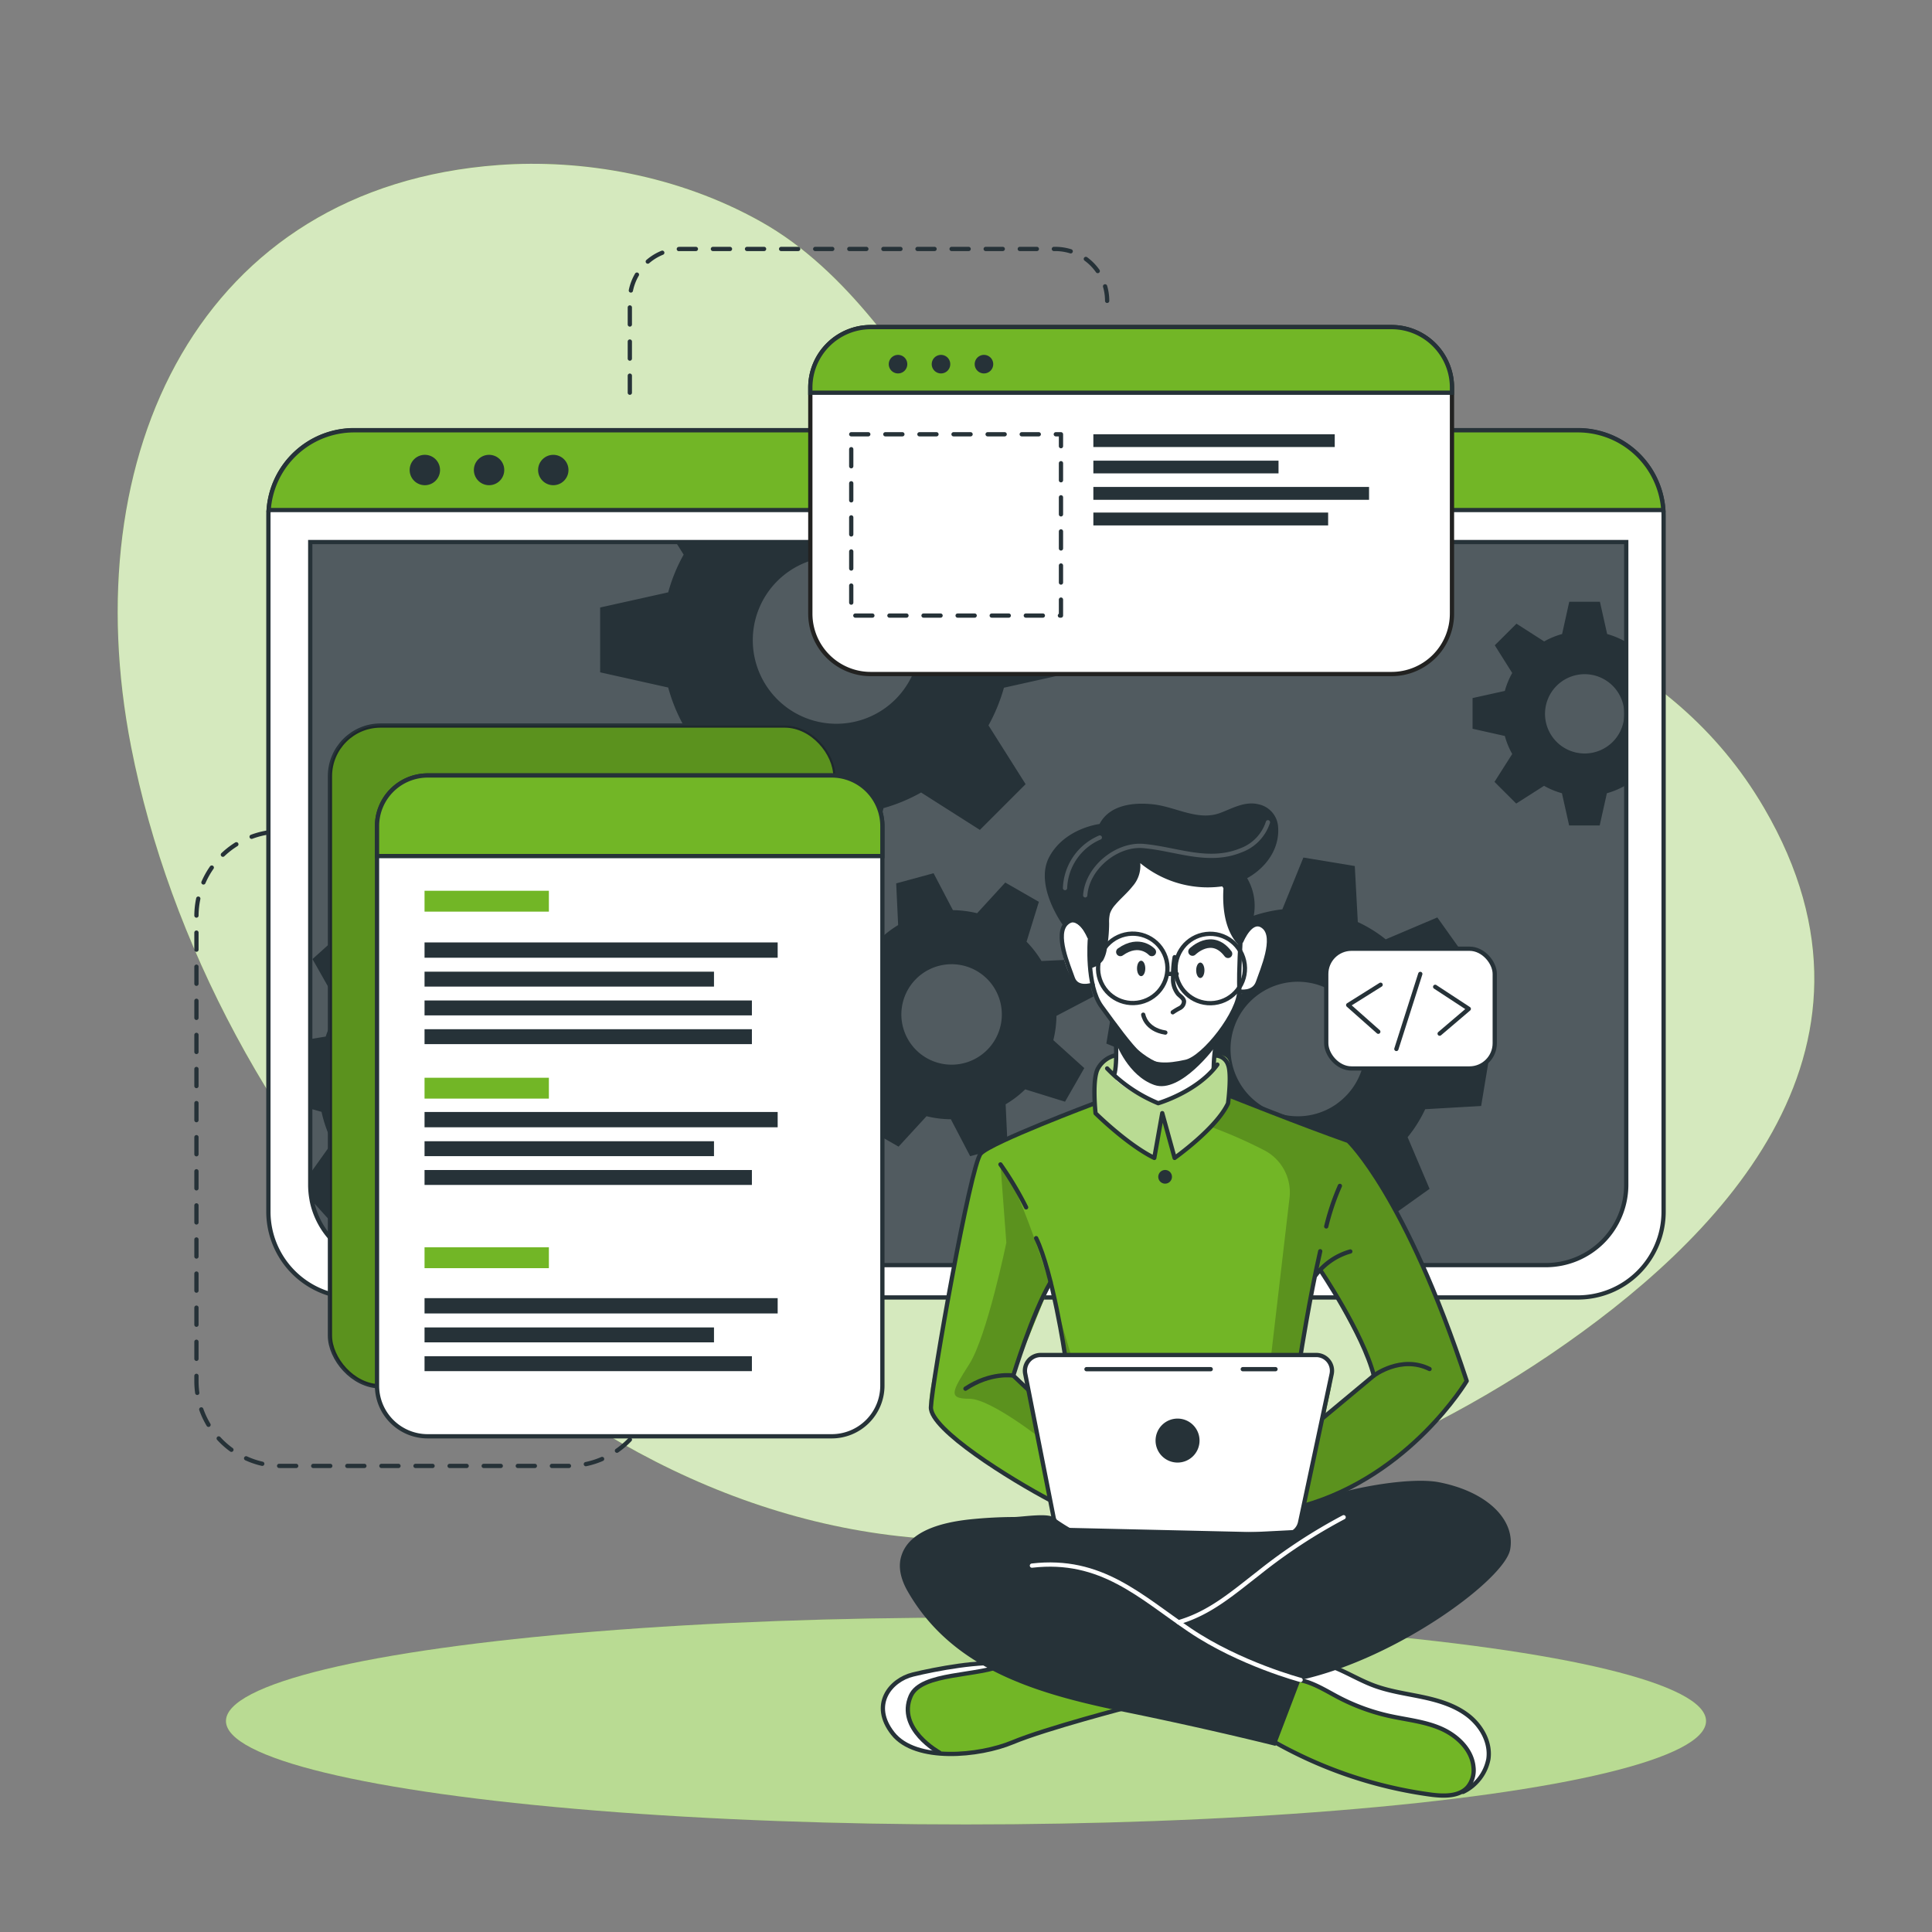 <svg xmlns="http://www.w3.org/2000/svg" viewBox="0 0 500 500">
    <rect x="0" y="0" width="500" height="500" fill="#808080" stroke="none"/>
    <g id="freepik--background-simple--inject-6">
        <path
            d="M456.55,209.11c-48.74-83.48-180.95-53.75-207.95-94.35C234.77,94,219.3,69.87,196.86,57.34c-21.39-12-46.19-16.21-67.81-14.63C51.84,48.36,19.11,117.44,33.94,193.3,53.74,294.49,143.44,397.86,250,398.58,305.74,399,359,379,400.7,350.87l.93-.63C443.33,321.85,493.77,272.84,456.55,209.11Z"
            style="fill:#72B626"></path>
        <path
            d="M456.55,209.11c-48.74-83.48-180.95-53.75-207.95-94.35C234.77,94,219.3,69.87,196.86,57.34c-21.39-12-46.19-16.21-67.81-14.63C51.84,48.36,19.11,117.44,33.94,193.3,53.74,294.49,143.44,397.86,250,398.58,305.74,399,359,379,400.7,350.87l.93-.63C443.33,321.85,493.77,272.84,456.55,209.11Z"
            style="fill:#fff;opacity:0.7"></path>
    </g>
    <g id="freepik--Lines--inject-6">
        <path
            d="M78.19,215.18H72.77a21.93,21.93,0,0,0-21.93,21.93V357.45a21.93,21.93,0,0,0,21.93,21.93h74.36a21.93,21.93,0,0,0,21.93-21.93h0"
            style="fill:none;stroke:#263238;stroke-linecap:round;stroke-linejoin:round;stroke-width:1.103px;stroke-dasharray:4.412">
        </path>
        <path d="M163,101.63V77.86A13.43,13.43,0,0,1,176.4,64.43h96.7a13.43,13.43,0,0,1,13.43,13.43h0"
            style="fill:none;stroke:#263238;stroke-linecap:round;stroke-linejoin:round;stroke-width:1.103px;stroke-dasharray:4.412">
        </path>
    </g>
    <g id="freepik--Shadow--inject-6">
        <ellipse cx="250" cy="445.4" rx="191.52" ry="26.76" style="fill:#72B626"></ellipse>
        <ellipse cx="250" cy="445.4" rx="191.52" ry="26.76" style="fill:#fff;opacity:0.5"></ellipse>
    </g>
    <g id="freepik--Window--inject-6">
        <path
            d="M430.54,133.52V313.58a22.2,22.2,0,0,1-22.19,22.2H91.65a22.2,22.2,0,0,1-22.19-22.2V133.52c0-.53,0-1,.07-1.56a22.18,22.18,0,0,1,22.12-20.64h316.7A22.18,22.18,0,0,1,430.47,132C430.52,132.48,430.54,133,430.54,133.52Z"
            style="fill:#fff;stroke:#263238;stroke-linecap:round;stroke-linejoin:round;stroke-width:1.103px"></path>
        <path
            d="M80.26,140.28H420.87a0,0,0,0,1,0,0V306.61a20.8,20.8,0,0,1-20.8,20.8h-299a20.8,20.8,0,0,1-20.8-20.8V140.28a0,0,0,0,1,0,0Z"
            style="fill:#263238"></path>
        <path d="M420.88,140.28V306.61a20.69,20.69,0,0,1-20.57,20.8H100.83a20.69,20.69,0,0,1-20.57-20.8V140.28Z"
            style="fill:#fff;opacity:0.2"></path>
        <path d="M430.47,132H69.53a22.18,22.18,0,0,1,22.12-20.64h316.7A22.18,22.18,0,0,1,430.47,132Z"
            style="fill:#72B626;stroke:#263238;stroke-miterlimit:10;stroke-width:1.103px"></path>
        <path d="M113.88,121.64a3.93,3.93,0,1,1-3.93-3.93A3.93,3.93,0,0,1,113.88,121.64Z" style="fill:#263238"></path>
        <path d="M130.5,121.64a3.93,3.93,0,1,1-3.93-3.93A3.93,3.93,0,0,1,130.5,121.64Z" style="fill:#263238"></path>
        <circle cx="143.19" cy="121.64" r="3.93" style="fill:#263238"></circle>
        <path
            d="M420.87,140.28V306.61a20.8,20.8,0,0,1-20.8,20.8h-299a20.8,20.8,0,0,1-20.4-16.76v-.06a21,21,0,0,1-.38-4V140.28Z"
            style="fill:none;stroke:#263238;stroke-miterlimit:10;stroke-width:1.103px"></path>
        <path
            d="M420.55,166a20.94,20.94,0,0,0-4.62-1.91l-1.87-8.35h-7.94l-1.85,8.35a20.25,20.25,0,0,0-4.64,1.91l-7.17-4.59L386.85,167l4.51,7.17a20.35,20.35,0,0,0-1.91,4.64l-8.35,1.85v7.94l8.35,1.87a20,20,0,0,0,1.91,4.66l-4.59,7.22,5.62,5.61,7.21-4.59a20.39,20.39,0,0,0,4.63,1.92l1.86,8.34H414l1.86-8.34a20.78,20.78,0,0,0,4.62-1.92l.37.24V165.8Zm-10.44,29a10.26,10.26,0,1,1,10.26-10.25A10.25,10.25,0,0,1,410.11,195Z"
            style="fill:#263238"></path>
        <path
            d="M277.45,174.05V157.31l-17.6-3.91a45.51,45.51,0,0,0-4-9.77l2.13-3.35h-83.1l2.05,3.26a43,43,0,0,0-4,9.76l-17.61,3.92V174l17.61,3.93a43.65,43.65,0,0,0,4,9.84l-9.67,15.21,11.85,11.84,15.2-9.68a44.38,44.38,0,0,0,9.77,4.05L208,226.74H224.7l3.94-17.59a44.64,44.64,0,0,0,9.74-4.05l15.21,9.68,11.84-11.84-9.61-15.21a45.87,45.87,0,0,0,4-9.75Zm-61,13.26a21.63,21.63,0,1,1,21.63-21.63A21.62,21.62,0,0,1,216.45,187.31Z"
            style="fill:#263238"></path>
        <path
            d="M166.38,289l.71-13.29-13.77-3.88a37.21,37.21,0,0,0-2.82-7.9l8.32-11.68-8.92-9.89-12.46,7a36.51,36.51,0,0,0-7.59-3.63l-2.38-14.12L114.19,231l-3.84,13.81a35,35,0,0,0-7.9,2.8l-11.67-8.31-9.91,8.91,7.06,12.47a35,35,0,0,0-3.64,7.58l-4,.66v18l2.92.82A34.6,34.6,0,0,0,86,295.65l-5.74,8.05.38,6.89v.06l5.93,6.57,12.48-7.05a34.66,34.66,0,0,0,7.61,3.67L109,327.4h0l.11.57,13.28.7.35-1.27h0l3.49-12.53a35.53,35.53,0,0,0,7.94-2.8l11.65,8.3,9.9-8.9-7-12.48a34.53,34.53,0,0,0,3.59-7.57Zm-35.27-20.75a17.2,17.2,0,1,0-1.28,24.28A17.2,17.2,0,0,0,131.11,268.29Z"
            style="fill:#263238"></path>
        <path
            d="M272.6,269.19a27.25,27.25,0,0,0,.81-6.29l9.55-5-2.64-9.69-10.78.5a27.27,27.27,0,0,0-3.87-5l3.19-10.31-8.7-5-7.28,7.94a28.8,28.8,0,0,0-6.27-.8l-5-9.55-9.68,2.63.51,10.79a27.24,27.24,0,0,0-5,3.87l-10.32-3.19-5,8.69,8,7.27a26,26,0,0,0-.79,6.27l-9.57,5,2.64,9.68,10.8-.51a25.39,25.39,0,0,0,3.85,5l-3.21,10.26,8.71,5,7.24-7.88a26.12,26.12,0,0,0,6.29.79l5,9.56,9.68-2.63-.43-9.22-.07-1.58a26.41,26.41,0,0,0,5.06-3.87l10.31,3.2,4.26-7.44.72-1.26Zm-22.87,5.88a13,13,0,1,1,9.1-15.9A13,13,0,0,1,249.73,275.07Z"
            style="fill:#263238"></path>
        <path
            d="M383.32,286.23l2.2-13.3-13.46-5.41a35.27,35.27,0,0,0-1.93-8.3l9.69-10.79-7.84-11-13.36,5.67a35.38,35.38,0,0,0-7.22-4.48l-.78-14.49-13.3-2.2-5.45,13.4a37.15,37.15,0,0,0-8.27,1.95l-10.82-9.69-10.95,7.84,5.68,13.35a36.24,36.24,0,0,0-4.05,6.29c-.15.31-.31.62-.45.93l-14.48.8-2.21,13.28,2.18.88,11.28,4.55a35.18,35.18,0,0,0,1.93,8.26L292,294.63l7.85,11,13.35-5.7a35.06,35.06,0,0,0,7.21,4.52l.75,14.42,13.29,2.2,5.44-13.3a35.13,35.13,0,0,0,8.28-1.94l10.8,9.69,11-7.85-5.68-13.36a34.78,34.78,0,0,0,4.55-7.25Zm-37.3-.6a17.41,17.41,0,1,1,4-24.29A17.41,17.41,0,0,1,346,285.63Z"
            style="fill:#263238"></path>
    </g>
    <g id="freepik--Graphics--inject-6">
        <rect x="85.39" y="187.77" width="130.8" height="171.01" rx="13.11"
            style="fill:#72B626;stroke:#263238;stroke-miterlimit:10;stroke-width:1.103px"></rect>
        <rect x="85.39" y="187.77" width="130.8" height="171.01" rx="13.11" style="opacity:0.2"></rect>
        <path
            d="M228.36,213.8V358.59a13.11,13.11,0,0,1-13.11,13.12H110.67a13.11,13.11,0,0,1-13.1-13.12V213.8a13.11,13.11,0,0,1,13.1-13.11H215.25A13.11,13.11,0,0,1,228.36,213.8Z"
            style="fill:#fff;stroke:#263238;stroke-linecap:round;stroke-linejoin:round;stroke-width:1.103px"></path>
        <path d="M228.36,213.8v7.75H97.57V213.8a13.11,13.11,0,0,1,13.1-13.11H215.25A13.11,13.11,0,0,1,228.36,213.8Z"
            style="fill:#72B626;stroke:#263238;stroke-miterlimit:10;stroke-width:1.103px"></path>
        <rect x="109.87" y="230.53" width="32.18" height="5.4" style="fill:#72B626"></rect>
        <rect x="109.87" y="278.92" width="32.18" height="5.4" style="fill:#72B626"></rect>
        <rect x="109.87" y="322.8" width="32.18" height="5.4" style="fill:#72B626"></rect>
        <rect x="109.87" y="243.9" width="91.39" height="3.96" style="fill:#263238"></rect>
        <rect x="109.87" y="251.47" width="74.91" height="3.86" style="fill:#263238"></rect>
        <rect x="109.87" y="258.92" width="84.72" height="3.86" style="fill:#263238"></rect>
        <rect x="109.87" y="266.36" width="84.72" height="3.86" style="fill:#263238"></rect>
        <rect x="109.87" y="287.78" width="91.39" height="3.96" style="fill:#263238"></rect>
        <rect x="109.87" y="295.35" width="74.91" height="3.86" style="fill:#263238"></rect>
        <rect x="109.87" y="302.8" width="84.72" height="3.86" style="fill:#263238"></rect>
        <rect x="109.87" y="335.96" width="91.39" height="3.96" style="fill:#263238"></rect>
        <rect x="109.87" y="343.54" width="74.91" height="3.86" style="fill:#263238"></rect>
        <rect x="109.87" y="350.99" width="84.72" height="3.86" style="fill:#263238"></rect>
        <path
            d="M375.77,100.29v58.52a15.63,15.63,0,0,1-15.64,15.63H225.35a15.63,15.63,0,0,1-15.64-15.63V100.29a15.65,15.65,0,0,1,15.64-15.64H360.13A15.64,15.64,0,0,1,375.77,100.29Z"
            style="fill:#fff;stroke:#222221;stroke-miterlimit:10;stroke-width:1.103px"></path>
        <path d="M375.77,100.29v1.34H209.71v-1.34a15.65,15.65,0,0,1,15.64-15.64H360.13A15.64,15.64,0,0,1,375.77,100.29Z"
            style="fill:#72B626;stroke:#263238;stroke-miterlimit:10;stroke-width:1.103px"></path>
        <path d="M234.11,95.94a2.4,2.4,0,1,1,0-3.39A2.41,2.41,0,0,1,234.11,95.94Z" style="fill:#263238"></path>
        <path d="M245.23,95.94a2.4,2.4,0,1,1,0-3.39A2.41,2.41,0,0,1,245.23,95.94Z" style="fill:#263238"></path>
        <path d="M256.35,95.94a2.4,2.4,0,1,1,0-3.39A2.41,2.41,0,0,1,256.35,95.94Z" style="fill:#263238"></path>
        <rect x="220.3" y="112.39" width="54.28" height="46.92"
            style="fill:none;stroke:#263238;stroke-linecap:round;stroke-linejoin:round;stroke-width:1.103px;stroke-dasharray:4.412">
        </rect>
        <rect x="282.96" y="112.39" width="62.47" height="3.3" style="fill:#263238"></rect>
        <rect x="282.96" y="119.22" width="47.92" height="3.29" style="fill:#263238"></rect>
        <rect x="282.96" y="126.02" width="71.35" height="3.33" style="fill:#263238"></rect>
        <rect x="282.96" y="132.65" width="60.76" height="3.33" style="fill:#263238"></rect>
        <rect x="343.23" y="245.53" width="43.61" height="30.99" rx="6.53"
            style="fill:#fff;stroke:#263238;stroke-linecap:round;stroke-linejoin:round;stroke-width:1.103px"></rect>
        <polyline points="357.3 254.85 348.91 260.11 356.7 267.01"
            style="fill:none;stroke:#263238;stroke-linecap:round;stroke-linejoin:round;stroke-width:1.103px">
        </polyline>
        <polyline points="372.58 267.51 380.12 261.09 371.42 255.39"
            style="fill:none;stroke:#263238;stroke-linecap:round;stroke-linejoin:round;stroke-width:1.103px">
        </polyline>
        <line x1="361.38" y1="271.47" x2="367.57" y2="252.05"
            style="fill:none;stroke:#263238;stroke-linecap:round;stroke-linejoin:round;stroke-width:1.103px"></line>
    </g>
    <g id="freepik--Character--inject-6">
        <path
            d="M296.86,440.47s-29,8.31-33.05,9.75c-3.68,1.3-13.66,4.8-21.15,3.71a15.89,15.89,0,0,1-2.14-.46c-7.59-2.26-11-4.37-12-9.14s2.78-8.29,6.42-10.54,23.38-4.6,23.38-4.6l4.77,1.4h0Z"
            style="fill:#72B626"></path>
        <path
            d="M242.66,453.93a15.89,15.89,0,0,1-2.14-.46c-7.59-2.26-11-4.37-12-9.14s2.78-8.29,6.42-10.54,23.38-4.6,23.38-4.6l4.77,1.4c-4.32,2-20.4,3.09-23.91,5.11s-5.2,5.82-3.13,11C237.16,449.4,240.12,452.05,242.66,453.93Z"
            style="fill:#fff"></path>
        <path d="M292.5,441.65s-21.78,5.64-30.42,9.25-25.11,5.19-31-2.25-.68-13.86,5.19-15.29,17.74-3.68,24.22-2.77"
            style="fill:none;stroke:#263238;stroke-linecap:round;stroke-linejoin:round;stroke-width:1.103px"></path>
        <path d="M243.09,453.54s-11.08-6.08-7.4-14.6c2.72-6.28,17.5-4.92,24.82-8.35"
            style="fill:none;stroke:#263238;stroke-linecap:round;stroke-linejoin:round;stroke-width:1.103px"></path>
        <path
            d="M385.19,455.28c-.3,3-1.35,5.81-4.35,7.58-2,1.18-4.84,1.88-8.91,1.84-10.17-.13-29.29-7.4-29.29-7.4l-17.9-9.9,9.31-14.73,2.55-4,6.58,1.48s5.45,3.09,10.93,5.55,18.79,3,23.48,6.77S385.7,450.34,385.19,455.28Z"
            style="fill:#72B626"></path>
        <path
            d="M385.19,455.28c-.3,3-1.35,5.81-4.35,7.58a13.39,13.39,0,0,0-.5-8.94c-2-4.49-8.51-8.45-17.07-9.11s-15.11-4.66-18.54-6.45c-2.68-1.39-8.33-4.43-10.68-5.69l2.55-4,6.58,1.48s5.45,3.09,10.93,5.55,18.79,3,23.48,6.77S385.7,450.34,385.19,455.28Z"
            style="fill:#fff"></path>
        <path
            d="M328.71,450.18a112.86,112.86,0,0,0,41.9,14.31c3.26.39,7.05.45,9.23-2a6.82,6.82,0,0,0,1.5-5.11c-.39-4.6-4.26-8.24-8.5-10.07s-8.91-2.25-13.42-3.26a53.38,53.38,0,0,1-12.9-4.72c-3.24-1.69-6.37-3.74-9.94-4.5s-7.82.16-9.73,3.28"
            style="fill:none;stroke:#263238;stroke-linecap:round;stroke-linejoin:round;stroke-width:1.103px"></path>
        <path
            d="M378.64,463.74a11.92,11.92,0,0,0,6.55-8.46c.65-4.33-1.82-8.69-5.29-11.35s-7.82-3.92-12.11-4.81S359.11,437.63,355,436c-6.27-2.46-12.46-7.3-19-5.57"
            style="fill:none;stroke:#263238;stroke-linecap:round;stroke-linejoin:round;stroke-width:1.103px"></path>
        <path
            d="M348.91,295.26l-30.29-11.52-.38-.15s.11-.8.2-2c.19-2.42.29-6.36-.85-7.69-1.69-2-6.47-.32-11.14-2.46s-13.3,1.69-13.3,1.69-6.24-1.15-9,3.35c-1.4,3.63-.92,9-.92,9l-.57.2c-3.61,1.35-23.25,8.74-27.4,11.71-4.59,3.25-9.67,36.62-11.3,46.42s-4.53,18.63-3.06,22,22.57,19.62,34.71,23.81,55.19,3,55.19,3,.7-.19,1.95-.59c7.28-2.34,33.11-12,46.82-34.68C379.59,357.39,366.31,313.86,348.91,295.26Zm-81.84,56.13c-2.23,1.58-1,7.7-1,7.7l-3.79-3.34,9.52-23.41,4.06,18S269.3,349.82,267.07,351.39Zm76.16,14.87c-1.05.54,3-10.71,1.08-13.26s-7.71-2.31-7.71-2.31l.49-3.07,3.43-17.6,1.14-1.35s11.78,20.19,13.89,27.31C355.55,356,342.71,366.26,343.23,366.26Z"
            style="fill:#72B626"></path>
        <path
            d="M291.72,222.25l-15.64,16.6s-2.15,1.91-1.3,6.72,2.85,9,4.36,9.28a21.37,21.37,0,0,0,3.62.32s3.35,7.26,5.73,10.11c0,0,.82,11.21.38,14.32,0,0,5.62,4.91,10.91,5.53s13.46-7.48,13.46-7.48l2-9.92s4.8-7.28,5.12-9.22,2.52-1.44,3.6-2.4,3.57-5.23,4-9.27.44-8.68-4.25-7.32c-4.07-1.09-1.52-9.69-1.52-9.69l-7.15-6.3Z"
            style="fill:#fff"></path>
        <path
            d="M318.62,283.74a17.67,17.67,0,0,1-.81,1.81c-2.58,4.86-13.82,14.13-13.82,14.13l-3.4-10.45-1.86,10.45c-3.75-1.64-15.19-11.55-15.19-11.55s-.39-.93-.86-2.38l.57-.2s-.48-5.41.92-9c2.74-4.5,9-3.35,9-3.35s8.63-3.83,13.3-1.69,9.45.48,11.14,2.46.65,9.66.65,9.66Z"
            style="fill:#fff;opacity:0.5"></path>
        <path
            d="M348.91,295.26l-30.29-11.52-.38-.15s.11-.8.2-2l-.63,3.93-4.48,6.08a124,124,0,0,1,14,6.16A12.28,12.28,0,0,1,333.73,310l-5.58,47.75-2.29,27.11,6.91,7.17c7.28-2.34,33.11-12,46.82-34.68C379.59,357.39,366.31,313.86,348.91,295.26Zm-5.68,71c-1.05.54,3-10.71,1.08-13.26s-7.71-2.31-7.71-2.31l.49-3.07,3.43-17.6,1.14-1.35s11.78,20.19,13.89,27.31C355.55,356,342.71,366.26,343.23,366.26Z"
            style="opacity:0.2"></path>
        <path
            d="M277.87,353l-4.71-15.74s-8.45-28.81-14.24-35.91l1.52,20.26s-5,24.2-9.57,31.39-5.59,9,0,9,19.2,10.84,19.2,10.84l-1.05-9ZM266,359.09l-3.79-3.34,9.52-23.41,4.06,18s-6.52-.49-8.75,1.08S266,359.09,266,359.09Z"
            style="opacity:0.2"></path>
        <path d="M288.49,265.28s.86,8.49,0,12.37"
            style="fill:none;stroke:#263238;stroke-linecap:round;stroke-linejoin:round;stroke-width:1.103px"></path>
        <path d="M314.11,276.51a36.53,36.53,0,0,1,.94-8.11"
            style="fill:none;stroke:#263238;stroke-linecap:round;stroke-linejoin:round;stroke-width:1.103px"></path>
        <path
            d="M316.38,228.58s5.14,6.45,4.87,11.33-.65,10.66-.52,16.32-9.09,17.52-13.83,18.57-8.82,1.32-11.85-1.71-6.06-7.24-10-12.64-3-17.25-3-17.25"
            style="fill:none;stroke:#263238;stroke-linecap:round;stroke-linejoin:round;stroke-width:1.103px"></path>
        <path
            d="M304,247.71a26.82,26.82,0,0,0-.4,5.37,6.05,6.05,0,0,0,1.32,4.2c.57.58,1.39,1.05,1.5,1.85a2,2,0,0,1-1.06,1.75,15.55,15.55,0,0,0-1.85,1.1"
            style="fill:none;stroke:#263238;stroke-linecap:round;stroke-linejoin:round;stroke-width:1.103px"></path>
        <path d="M295.87,262.6s.59,3.83,5.72,4.63"
            style="fill:none;stroke:#263238;stroke-linecap:round;stroke-linejoin:round;stroke-width:1.103px"></path>
        <path d="M296.4,250.63c0,1.11-.48,2-1.07,2s-1.07-.89-1.07-2,.48-2,1.07-2S296.4,249.53,296.4,250.63Z"
            style="fill:#263238"></path>
        <path d="M311.71,251.11c0,1.11-.48,2-1.07,2s-1.07-.9-1.07-2,.48-2,1.07-2S311.71,250,311.71,251.11Z"
            style="fill:#263238"></path>
        <path d="M308.62,246.26s5-5,9.19.58"
            style="fill:none;stroke:#263238;stroke-linecap:round;stroke-linejoin:round;stroke-width:2.206px"></path>
        <path d="M298.09,246.36s-3.16-3.54-8.14,0"
            style="fill:none;stroke:#263238;stroke-linecap:round;stroke-linejoin:round;stroke-width:2.206px"></path>
        <path
            d="M288.87,270s3.05,8.4,9.86,10.79,15.85-10,15.85-10l-.47-1.61s-5.93,7.7-12.52,6.39-13.1-10.25-13.1-10.25Z"
            style="fill:#263238"></path>
        <path d="M282.76,254.85s-4.06,1.43-5.14-1.73-4.78-11.49-1.54-14.27,5.84,3.67,5.84,3.67"
            style="fill:none;stroke:#263238;stroke-linecap:round;stroke-linejoin:round;stroke-width:1.103px"></path>
        <path d="M320.72,256.57s3.77.76,4.85-2.4,4.78-11.49,1.54-14.27-5.84,3.67-5.84,3.67"
            style="fill:none;stroke:#263238;stroke-linecap:round;stroke-linejoin:round;stroke-width:1.103px"></path>
        <path
            d="M281.92,250.63a5.62,5.62,0,0,0,3.56-2.1,8.74,8.74,0,0,0,1-3.19,37.59,37.59,0,0,0,.56-6.44,8.81,8.81,0,0,1,.23-2.51,6.6,6.6,0,0,1,1.36-2.23c1.41-1.66,3.12-3.06,4.47-4.78a8,8,0,0,0,2-6,27.45,27.45,0,0,0,22.47,5.81c7.15-1.4,14-7.67,13.17-15.55a6.37,6.37,0,0,0-5-5.48c-3.53-.88-6.7,1-9.9,2.21-5.83,2.2-11.54-1.58-17.43-2.21-5-.55-11.23.08-13.85,5.09,0,0-9,1.06-13,8.5s3.57,17.73,3.57,17.73,3-3.68,6.93,3.76Z"
            style="fill:#263238"></path>
        <path
            d="M317,226.68s-2.34,12.2,3.77,18.11c0,0,1.34-3.67,2.69-4.57a14.13,14.13,0,0,0-1.07-13.54C317.87,219.58,317,226.68,317,226.68Z"
            style="fill:#263238"></path>
        <path d="M328.14,212.8a11.49,11.49,0,0,1-7,7.27c-8.48,3.46-16.71-.37-25.21-1.12-6.93-.62-14.58,5.64-15.07,12.76"
            style="fill:none;stroke:#fff;stroke-linecap:round;stroke-linejoin:round;stroke-width:1.103px;opacity:0.2">
        </path>
        <path d="M275.63,229.83a14.81,14.81,0,0,1,9-13.08"
            style="fill:none;stroke:#fff;stroke-linecap:round;stroke-linejoin:round;stroke-width:1.103px;opacity:0.2">
        </path>
        <path d="M286.53,276.51a38.71,38.71,0,0,0,13.21,9s10.15-2.95,15.31-10"
            style="fill:none;stroke:#263238;stroke-linecap:round;stroke-linejoin:round;stroke-width:1.103px"></path>
        <circle cx="293.15" cy="250.63" r="8.98" transform="translate(-77.79 145.02) rotate(-24.64)"
            style="fill:none;stroke:#263238;stroke-linecap:round;stroke-linejoin:round;stroke-width:1.103px"></circle>
        <circle cx="313.22" cy="250.63" r="8.98" transform="translate(-28.22 40.06) rotate(-7)"
            style="fill:none;stroke:#263238;stroke-linecap:round;stroke-linejoin:round;stroke-width:1.103px"></circle>
        <path
            d="M288.49,273.16a7,7,0,0,0-4.33,3.35c-1.59,2.8-.63,11.61-.63,11.61s8.21,8.12,15.2,11.55l2.06-11.59,3.2,11.59s10.82-7.65,13.82-14.12c0,0,1-7.55,0-10a3.47,3.47,0,0,0-3.23-2.37"
            style="fill:none;stroke:#263238;stroke-linecap:round;stroke-linejoin:round;stroke-width:1.103px"></path>
        <path d="M275.63,350.7s-3.21-21.5-7.48-30.27"
            style="fill:none;stroke:#263238;stroke-linecap:round;stroke-linejoin:round;stroke-width:1.103px"></path>
        <path d="M258.92,301.35a87,87,0,0,1,6.64,11.11"
            style="fill:none;stroke:#263238;stroke-linecap:round;stroke-linejoin:round;stroke-width:1.103px"></path>
        <path d="M343.23,317.4a62.1,62.1,0,0,1,3.53-10.49"
            style="fill:none;stroke:#263238;stroke-linecap:round;stroke-linejoin:round;stroke-width:1.103px"></path>
        <path d="M336.6,350.7s2.31-14.74,5.07-26.88"
            style="fill:none;stroke:#263238;stroke-linecap:round;stroke-linejoin:round;stroke-width:1.103px"></path>
        <path d="M340.52,330a17,17,0,0,1,8.94-6.12"
            style="fill:none;stroke:#263238;stroke-linecap:round;stroke-linejoin:round;stroke-width:1.103px"></path>
        <path d="M318.25,283.59s18.63,7.45,30.66,11.68c0,0,14.8,13.91,30.67,62.12,0,0-14.54,24.46-42.2,32.3"
            style="fill:none;stroke:#263238;stroke-linecap:round;stroke-linejoin:round;stroke-width:1.103px"></path>
        <path d="M342.18,367.13,355.55,356s7.07-5.37,14.42-1.7"
            style="fill:none;stroke:#263238;stroke-linecap:round;stroke-linejoin:round;stroke-width:1.103px"></path>
        <path d="M341.67,328.67S352.72,345,355.55,356"
            style="fill:none;stroke:#263238;stroke-linecap:round;stroke-linejoin:round;stroke-width:1.103px"></path>
        <path d="M266.15,359.71,262.24,356s-5.8-1-12.38,3.39"
            style="fill:none;stroke:#263238;stroke-linecap:round;stroke-linejoin:round;stroke-width:1.103px"></path>
        <path d="M262.24,356s4.86-16,9.65-24.19"
            style="fill:none;stroke:#263238;stroke-linecap:round;stroke-linejoin:round;stroke-width:1.103px"></path>
        <path d="M283.25,285.55s-26.81,10.06-29.44,13-12.62,59.19-12.89,65.63c-.23,5.76,20.65,18.69,31,24.14"
            style="fill:none;stroke:#263238;stroke-linecap:round;stroke-linejoin:round;stroke-width:1.103px"></path>
        <path d="M303.3,304.56a1.77,1.77,0,1,1-1.77-1.77A1.76,1.76,0,0,1,303.3,304.56Z" style="fill:#263238"></path>
        <path
            d="M334.32,398.78h-61a1.43,1.43,0,0,1-1.43-1.43h0a1.43,1.43,0,0,1,1.43-1.43h61a1.43,1.43,0,0,1,1.43,1.43h0A1.43,1.43,0,0,1,334.32,398.78Z"
            style="fill:#263238"></path>
        <path
            d="M336.46,394l8.17-38.4a4.08,4.08,0,0,0-4-4.93h-71.3a4.08,4.08,0,0,0-4,4.88l7.33,37.12a4.08,4.08,0,0,0,3.91,3.29l55.79,1.28A4.1,4.1,0,0,0,336.46,394Z"
            style="fill:#fff;stroke:#263238;stroke-linecap:round;stroke-linejoin:round;stroke-width:1.103px"></path>
        <path d="M310.44,372.83a5.69,5.69,0,1,1-5.69-5.7A5.69,5.69,0,0,1,310.44,372.83Z" style="fill:#263238"></path>
        <line x1="321.63" y1="354.34" x2="330.1" y2="354.34"
            style="fill:none;stroke:#263238;stroke-linecap:round;stroke-linejoin:round;stroke-width:1.103px"></line>
        <line x1="281.18" y1="354.34" x2="313.33" y2="354.34"
            style="fill:none;stroke:#263238;stroke-linecap:round;stroke-linejoin:round;stroke-width:1.103px"></line>
        <path
            d="M336.6,434.77l-6.5,17.06s-16.58-4.18-37.81-8.53c-22.21-4.55-45.4-10.44-57.43-31.55-1.46-2.57-2.44-5.61-1.75-8.49,1.73-7.29,11.22-9.27,17.47-10a113.92,113.92,0,0,1,11.83-.66c2,0,8.65-1.09,10.26.1a47.14,47.14,0,0,0,7.71,4.57c3.55,1.51,55.37-1.35,55.37-1.35a18.59,18.59,0,0,0,1.63-6.23c8.15-4.14,27-7.64,35-6.09,12.53,2.43,19.84,9.74,18.45,17.4S361.76,429.2,336.6,434.77Z"
            style="fill:#263238"></path>
        <path d="M336.6,434.77s-15.77-4.18-28.65-12.88-22.94-18.8-40.89-16.71"
            style="fill:none;stroke:#fff;stroke-linecap:round;stroke-linejoin:round;stroke-width:1.103px"></path>
        <path d="M305,419.84c8.14-2.34,14.11-7.61,20.64-12.66a139.62,139.62,0,0,1,22.09-14.52"
            style="fill:none;stroke:#fff;stroke-linecap:round;stroke-linejoin:round;stroke-width:1.103px"></path>
        <line x1="302.13" y1="252.05" x2="304.52" y2="252.05"
            style="fill:none;stroke:#263238;stroke-linecap:round;stroke-linejoin:round;stroke-width:1.103px"></line>
    </g>
</svg>